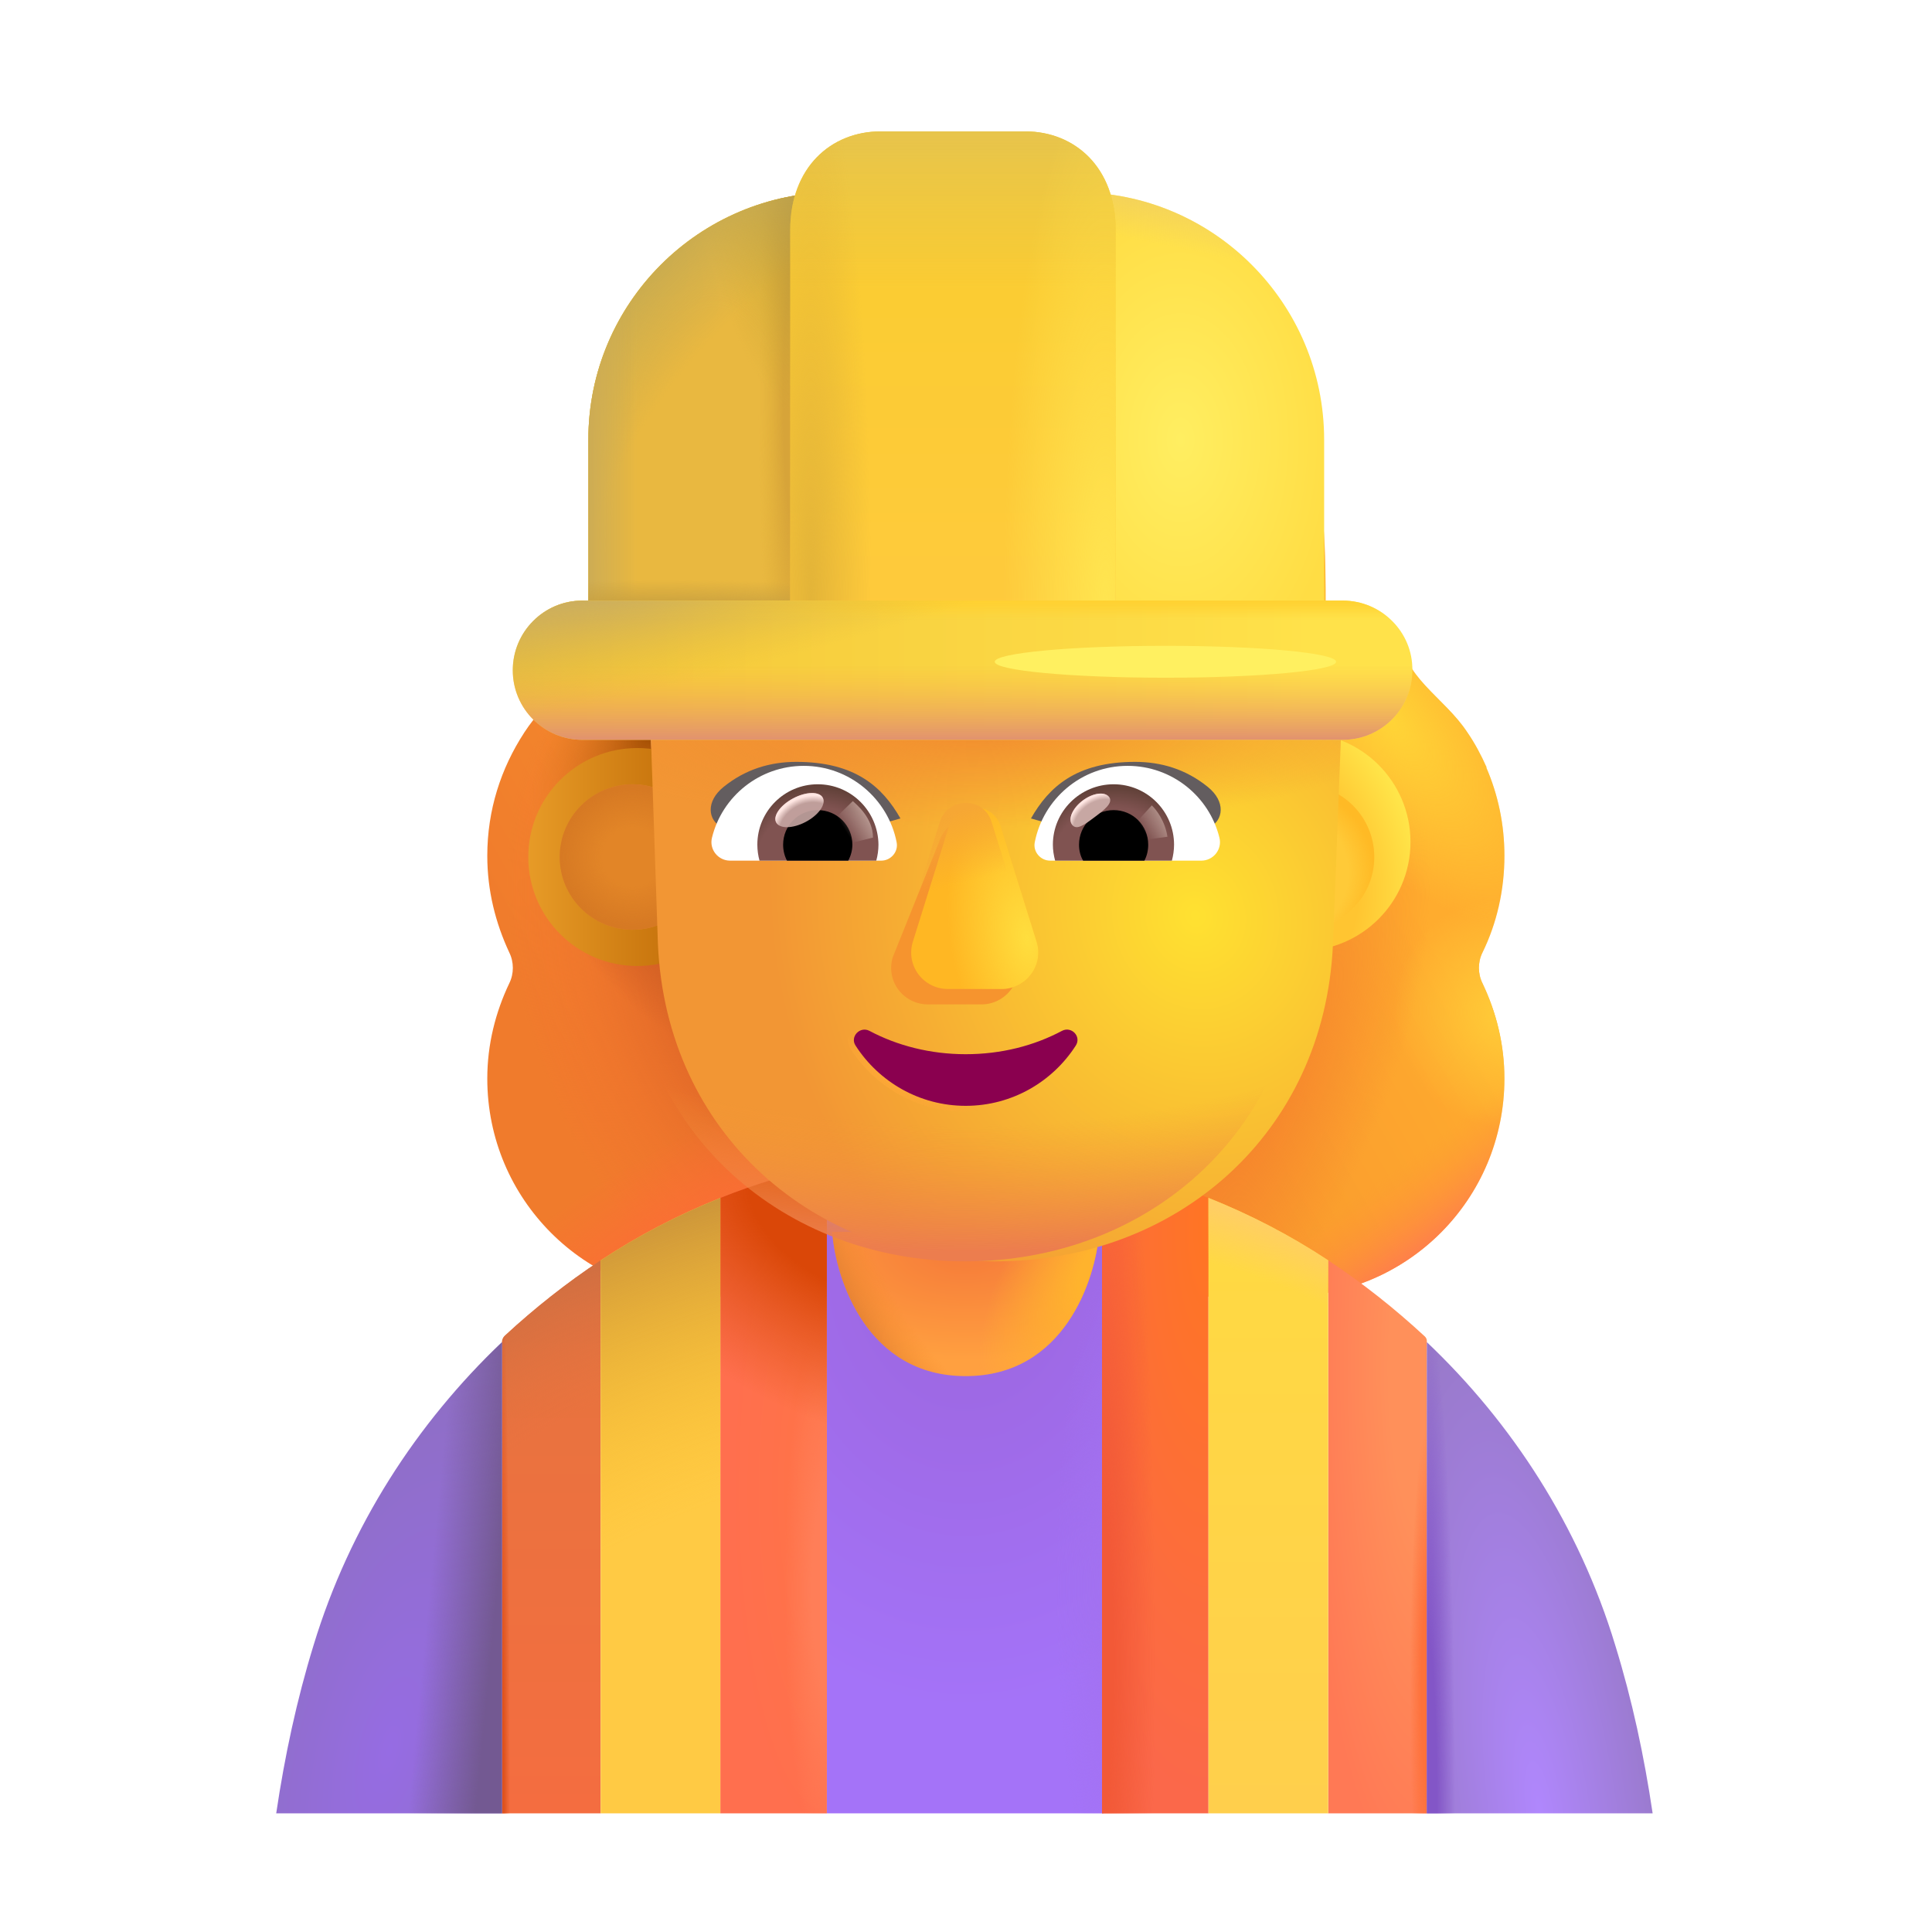 <svg width="100%" height="100%" viewBox="0 0 32 32" fill="none" xmlns="http://www.w3.org/2000/svg">
<g filter="url(#filter0_i_4002_2946)">
<path fill-rule="evenodd" clip-rule="evenodd" d="M24.055 15.776C24.294 15.288 24.418 14.743 24.418 14.175C24.418 13.651 24.311 13.159 24.117 12.711H24.123C24.033 12.508 23.931 12.316 23.808 12.136L23.805 12.132C23.419 11.542 22.706 11.204 22.706 10.501L21.456 10.524C21.456 8.48 21.558 6.433 19.514 6.433C19.31 6.433 19.117 6.342 19.003 6.172C18.334 5.241 17.232 4.628 15.995 4.628C14.757 4.628 13.656 5.241 12.986 6.172C12.873 6.331 12.68 6.433 12.476 6.433C12.444 6.433 12.412 6.433 12.38 6.434C10.381 6.485 10.302 8.466 10.302 10.478H9.144C9.144 11.182 8.57 11.542 8.184 12.132L8.182 12.136C7.797 12.726 7.571 13.417 7.571 14.175C7.571 14.754 7.708 15.288 7.935 15.776C8.014 15.935 8.014 16.128 7.935 16.287C7.708 16.764 7.571 17.297 7.571 17.865C7.571 19.863 9.183 21.475 11.181 21.475H20.808C22.806 21.475 24.418 19.863 24.418 17.865C24.418 17.297 24.282 16.764 24.055 16.287C23.976 16.128 23.976 15.935 24.055 15.776ZM10.302 12.778H10.288L11.633 15.421C11.771 18.564 12.998 15.421 15.995 15.421C18.991 15.421 20.298 18.92 20.437 15.776L19.7 12.137C19.64 10.741 20.639 10.695 20.437 10.695H16.825C15.398 10.695 14.052 9.997 13.247 8.818C13.109 8.624 12.821 8.658 12.729 8.875L12.637 9.093C12.384 9.722 11.901 10.203 11.303 10.478C11.286 10.483 11.265 10.492 11.245 10.501C11.225 10.509 11.205 10.518 11.188 10.524C10.923 10.661 10.302 11.073 10.279 12.137L10.29 12.481L10.302 12.778Z" fill="url(#paint0_linear_4002_2946)"/>
<path fill-rule="evenodd" clip-rule="evenodd" d="M24.055 15.776C24.294 15.288 24.418 14.743 24.418 14.175C24.418 13.651 24.311 13.159 24.117 12.711H24.123C24.033 12.508 23.931 12.316 23.808 12.136L23.805 12.132C23.419 11.542 22.706 11.204 22.706 10.501L21.456 10.524C21.456 8.48 21.558 6.433 19.514 6.433C19.31 6.433 19.117 6.342 19.003 6.172C18.334 5.241 17.232 4.628 15.995 4.628C14.757 4.628 13.656 5.241 12.986 6.172C12.873 6.331 12.68 6.433 12.476 6.433C12.444 6.433 12.412 6.433 12.38 6.434C10.381 6.485 10.302 8.466 10.302 10.478H9.144C9.144 11.182 8.57 11.542 8.184 12.132L8.182 12.136C7.797 12.726 7.571 13.417 7.571 14.175C7.571 14.754 7.708 15.288 7.935 15.776C8.014 15.935 8.014 16.128 7.935 16.287C7.708 16.764 7.571 17.297 7.571 17.865C7.571 19.863 9.183 21.475 11.181 21.475H20.808C22.806 21.475 24.418 19.863 24.418 17.865C24.418 17.297 24.282 16.764 24.055 16.287C23.976 16.128 23.976 15.935 24.055 15.776ZM10.302 12.778H10.288L11.633 15.421C11.771 18.564 12.998 15.421 15.995 15.421C18.991 15.421 20.298 18.92 20.437 15.776L19.7 12.137C19.64 10.741 20.639 10.695 20.437 10.695H16.825C15.398 10.695 14.052 9.997 13.247 8.818C13.109 8.624 12.821 8.658 12.729 8.875L12.637 9.093C12.384 9.722 11.901 10.203 11.303 10.478C11.286 10.483 11.265 10.492 11.245 10.501C11.225 10.509 11.205 10.518 11.188 10.524C10.923 10.661 10.302 11.073 10.279 12.137L10.29 12.481L10.302 12.778Z" fill="url(#paint1_radial_4002_2946)"/>
<path fill-rule="evenodd" clip-rule="evenodd" d="M24.055 15.776C24.294 15.288 24.418 14.743 24.418 14.175C24.418 13.651 24.311 13.159 24.117 12.711H24.123C24.033 12.508 23.931 12.316 23.808 12.136L23.805 12.132C23.419 11.542 22.706 11.204 22.706 10.501L21.456 10.524C21.456 8.48 21.558 6.433 19.514 6.433C19.31 6.433 19.117 6.342 19.003 6.172C18.334 5.241 17.232 4.628 15.995 4.628C14.757 4.628 13.656 5.241 12.986 6.172C12.873 6.331 12.68 6.433 12.476 6.433C12.444 6.433 12.412 6.433 12.38 6.434C10.381 6.485 10.302 8.466 10.302 10.478H9.144C9.144 11.182 8.57 11.542 8.184 12.132L8.182 12.136C7.797 12.726 7.571 13.417 7.571 14.175C7.571 14.754 7.708 15.288 7.935 15.776C8.014 15.935 8.014 16.128 7.935 16.287C7.708 16.764 7.571 17.297 7.571 17.865C7.571 19.863 9.183 21.475 11.181 21.475H20.808C22.806 21.475 24.418 19.863 24.418 17.865C24.418 17.297 24.282 16.764 24.055 16.287C23.976 16.128 23.976 15.935 24.055 15.776ZM10.302 12.778H10.288L11.633 15.421C11.771 18.564 12.998 15.421 15.995 15.421C18.991 15.421 20.298 18.92 20.437 15.776L19.7 12.137C19.64 10.741 20.639 10.695 20.437 10.695H16.825C15.398 10.695 14.052 9.997 13.247 8.818C13.109 8.624 12.821 8.658 12.729 8.875L12.637 9.093C12.384 9.722 11.901 10.203 11.303 10.478C11.286 10.483 11.265 10.492 11.245 10.501C11.225 10.509 11.205 10.518 11.188 10.524C10.923 10.661 10.302 11.073 10.279 12.137L10.29 12.481L10.302 12.778Z" fill="url(#paint2_radial_4002_2946)"/>
<path fill-rule="evenodd" clip-rule="evenodd" d="M24.055 15.776C24.294 15.288 24.418 14.743 24.418 14.175C24.418 13.651 24.311 13.159 24.117 12.711H24.123C24.033 12.508 23.931 12.316 23.808 12.136L23.805 12.132C23.419 11.542 22.706 11.204 22.706 10.501L21.456 10.524C21.456 8.48 21.558 6.433 19.514 6.433C19.31 6.433 19.117 6.342 19.003 6.172C18.334 5.241 17.232 4.628 15.995 4.628C14.757 4.628 13.656 5.241 12.986 6.172C12.873 6.331 12.68 6.433 12.476 6.433C12.444 6.433 12.412 6.433 12.38 6.434C10.381 6.485 10.302 8.466 10.302 10.478H9.144C9.144 11.182 8.57 11.542 8.184 12.132L8.182 12.136C7.797 12.726 7.571 13.417 7.571 14.175C7.571 14.754 7.708 15.288 7.935 15.776C8.014 15.935 8.014 16.128 7.935 16.287C7.708 16.764 7.571 17.297 7.571 17.865C7.571 19.863 9.183 21.475 11.181 21.475H20.808C22.806 21.475 24.418 19.863 24.418 17.865C24.418 17.297 24.282 16.764 24.055 16.287C23.976 16.128 23.976 15.935 24.055 15.776ZM10.302 12.778H10.288L11.633 15.421C11.771 18.564 12.998 15.421 15.995 15.421C18.991 15.421 20.298 18.92 20.437 15.776L19.7 12.137C19.64 10.741 20.639 10.695 20.437 10.695H16.825C15.398 10.695 14.052 9.997 13.247 8.818C13.109 8.624 12.821 8.658 12.729 8.875L12.637 9.093C12.384 9.722 11.901 10.203 11.303 10.478C11.286 10.483 11.265 10.492 11.245 10.501C11.225 10.509 11.205 10.518 11.188 10.524C10.923 10.661 10.302 11.073 10.279 12.137L10.29 12.481L10.302 12.778Z" fill="url(#paint3_radial_4002_2946)"/>
<path fill-rule="evenodd" clip-rule="evenodd" d="M24.055 15.776C24.294 15.288 24.418 14.743 24.418 14.175C24.418 13.651 24.311 13.159 24.117 12.711H24.123C24.033 12.508 23.931 12.316 23.808 12.136L23.805 12.132C23.419 11.542 22.706 11.204 22.706 10.501L21.456 10.524C21.456 8.48 21.558 6.433 19.514 6.433C19.31 6.433 19.117 6.342 19.003 6.172C18.334 5.241 17.232 4.628 15.995 4.628C14.757 4.628 13.656 5.241 12.986 6.172C12.873 6.331 12.68 6.433 12.476 6.433C12.444 6.433 12.412 6.433 12.38 6.434C10.381 6.485 10.302 8.466 10.302 10.478H9.144C9.144 11.182 8.57 11.542 8.184 12.132L8.182 12.136C7.797 12.726 7.571 13.417 7.571 14.175C7.571 14.754 7.708 15.288 7.935 15.776C8.014 15.935 8.014 16.128 7.935 16.287C7.708 16.764 7.571 17.297 7.571 17.865C7.571 19.863 9.183 21.475 11.181 21.475H20.808C22.806 21.475 24.418 19.863 24.418 17.865C24.418 17.297 24.282 16.764 24.055 16.287C23.976 16.128 23.976 15.935 24.055 15.776ZM10.302 12.778H10.288L11.633 15.421C11.771 18.564 12.998 15.421 15.995 15.421C18.991 15.421 20.298 18.92 20.437 15.776L19.7 12.137C19.64 10.741 20.639 10.695 20.437 10.695H16.825C15.398 10.695 14.052 9.997 13.247 8.818C13.109 8.624 12.821 8.658 12.729 8.875L12.637 9.093C12.384 9.722 11.901 10.203 11.303 10.478C11.286 10.483 11.265 10.492 11.245 10.501C11.225 10.509 11.205 10.518 11.188 10.524C10.923 10.661 10.302 11.073 10.279 12.137L10.29 12.481L10.302 12.778Z" fill="url(#paint4_radial_4002_2946)"/>
<path fill-rule="evenodd" clip-rule="evenodd" d="M24.055 15.776C24.294 15.288 24.418 14.743 24.418 14.175C24.418 13.651 24.311 13.159 24.117 12.711H24.123C24.033 12.508 23.931 12.316 23.808 12.136L23.805 12.132C23.419 11.542 22.706 11.204 22.706 10.501L21.456 10.524C21.456 8.48 21.558 6.433 19.514 6.433C19.31 6.433 19.117 6.342 19.003 6.172C18.334 5.241 17.232 4.628 15.995 4.628C14.757 4.628 13.656 5.241 12.986 6.172C12.873 6.331 12.68 6.433 12.476 6.433C12.444 6.433 12.412 6.433 12.38 6.434C10.381 6.485 10.302 8.466 10.302 10.478H9.144C9.144 11.182 8.57 11.542 8.184 12.132L8.182 12.136C7.797 12.726 7.571 13.417 7.571 14.175C7.571 14.754 7.708 15.288 7.935 15.776C8.014 15.935 8.014 16.128 7.935 16.287C7.708 16.764 7.571 17.297 7.571 17.865C7.571 19.863 9.183 21.475 11.181 21.475H20.808C22.806 21.475 24.418 19.863 24.418 17.865C24.418 17.297 24.282 16.764 24.055 16.287C23.976 16.128 23.976 15.935 24.055 15.776ZM10.302 12.778H10.288L11.633 15.421C11.771 18.564 12.998 15.421 15.995 15.421C18.991 15.421 20.298 18.92 20.437 15.776L19.7 12.137C19.64 10.741 20.639 10.695 20.437 10.695H16.825C15.398 10.695 14.052 9.997 13.247 8.818C13.109 8.624 12.821 8.658 12.729 8.875L12.637 9.093C12.384 9.722 11.901 10.203 11.303 10.478C11.286 10.483 11.265 10.492 11.245 10.501C11.225 10.509 11.205 10.518 11.188 10.524C10.923 10.661 10.302 11.073 10.279 12.137L10.29 12.481L10.302 12.778Z" fill="url(#paint5_radial_4002_2946)"/>
<path fill-rule="evenodd" clip-rule="evenodd" d="M24.055 15.776C24.294 15.288 24.418 14.743 24.418 14.175C24.418 13.651 24.311 13.159 24.117 12.711H24.123C24.033 12.508 23.931 12.316 23.808 12.136L23.805 12.132C23.419 11.542 22.706 11.204 22.706 10.501L21.456 10.524C21.456 8.48 21.558 6.433 19.514 6.433C19.31 6.433 19.117 6.342 19.003 6.172C18.334 5.241 17.232 4.628 15.995 4.628C14.757 4.628 13.656 5.241 12.986 6.172C12.873 6.331 12.68 6.433 12.476 6.433C12.444 6.433 12.412 6.433 12.38 6.434C10.381 6.485 10.302 8.466 10.302 10.478H9.144C9.144 11.182 8.57 11.542 8.184 12.132L8.182 12.136C7.797 12.726 7.571 13.417 7.571 14.175C7.571 14.754 7.708 15.288 7.935 15.776C8.014 15.935 8.014 16.128 7.935 16.287C7.708 16.764 7.571 17.297 7.571 17.865C7.571 19.863 9.183 21.475 11.181 21.475H20.808C22.806 21.475 24.418 19.863 24.418 17.865C24.418 17.297 24.282 16.764 24.055 16.287C23.976 16.128 23.976 15.935 24.055 15.776ZM10.302 12.778H10.288L11.633 15.421C11.771 18.564 12.998 15.421 15.995 15.421C18.991 15.421 20.298 18.92 20.437 15.776L19.7 12.137C19.64 10.741 20.639 10.695 20.437 10.695H16.825C15.398 10.695 14.052 9.997 13.247 8.818C13.109 8.624 12.821 8.658 12.729 8.875L12.637 9.093C12.384 9.722 11.901 10.203 11.303 10.478C11.286 10.483 11.265 10.492 11.245 10.501C11.225 10.509 11.205 10.518 11.188 10.524C10.923 10.661 10.302 11.073 10.279 12.137L10.29 12.481L10.302 12.778Z" fill="url(#paint6_radial_4002_2946)"/>
<path fill-rule="evenodd" clip-rule="evenodd" d="M24.055 15.776C24.294 15.288 24.418 14.743 24.418 14.175C24.418 13.651 24.311 13.159 24.117 12.711H24.123C24.033 12.508 23.931 12.316 23.808 12.136L23.805 12.132C23.419 11.542 22.706 11.204 22.706 10.501L21.456 10.524C21.456 8.48 21.558 6.433 19.514 6.433C19.31 6.433 19.117 6.342 19.003 6.172C18.334 5.241 17.232 4.628 15.995 4.628C14.757 4.628 13.656 5.241 12.986 6.172C12.873 6.331 12.68 6.433 12.476 6.433C12.444 6.433 12.412 6.433 12.38 6.434C10.381 6.485 10.302 8.466 10.302 10.478H9.144C9.144 11.182 8.57 11.542 8.184 12.132L8.182 12.136C7.797 12.726 7.571 13.417 7.571 14.175C7.571 14.754 7.708 15.288 7.935 15.776C8.014 15.935 8.014 16.128 7.935 16.287C7.708 16.764 7.571 17.297 7.571 17.865C7.571 19.863 9.183 21.475 11.181 21.475H20.808C22.806 21.475 24.418 19.863 24.418 17.865C24.418 17.297 24.282 16.764 24.055 16.287C23.976 16.128 23.976 15.935 24.055 15.776ZM10.302 12.778H10.288L11.633 15.421C11.771 18.564 12.998 15.421 15.995 15.421C18.991 15.421 20.298 18.92 20.437 15.776L19.7 12.137C19.64 10.741 20.639 10.695 20.437 10.695H16.825C15.398 10.695 14.052 9.997 13.247 8.818C13.109 8.624 12.821 8.658 12.729 8.875L12.637 9.093C12.384 9.722 11.901 10.203 11.303 10.478C11.286 10.483 11.265 10.492 11.245 10.501C11.225 10.509 11.205 10.518 11.188 10.524C10.923 10.661 10.302 11.073 10.279 12.137L10.29 12.481L10.302 12.778Z" fill="url(#paint7_radial_4002_2946)"/>
<path fill-rule="evenodd" clip-rule="evenodd" d="M24.055 15.776C24.294 15.288 24.418 14.743 24.418 14.175C24.418 13.651 24.311 13.159 24.117 12.711H24.123C24.033 12.508 23.931 12.316 23.808 12.136L23.805 12.132C23.419 11.542 22.706 11.204 22.706 10.501L21.456 10.524C21.456 8.48 21.558 6.433 19.514 6.433C19.31 6.433 19.117 6.342 19.003 6.172C18.334 5.241 17.232 4.628 15.995 4.628C14.757 4.628 13.656 5.241 12.986 6.172C12.873 6.331 12.68 6.433 12.476 6.433C12.444 6.433 12.412 6.433 12.38 6.434C10.381 6.485 10.302 8.466 10.302 10.478H9.144C9.144 11.182 8.57 11.542 8.184 12.132L8.182 12.136C7.797 12.726 7.571 13.417 7.571 14.175C7.571 14.754 7.708 15.288 7.935 15.776C8.014 15.935 8.014 16.128 7.935 16.287C7.708 16.764 7.571 17.297 7.571 17.865C7.571 19.863 9.183 21.475 11.181 21.475H20.808C22.806 21.475 24.418 19.863 24.418 17.865C24.418 17.297 24.282 16.764 24.055 16.287C23.976 16.128 23.976 15.935 24.055 15.776ZM10.302 12.778H10.288L11.633 15.421C11.771 18.564 12.998 15.421 15.995 15.421C18.991 15.421 20.298 18.92 20.437 15.776L19.7 12.137C19.64 10.741 20.639 10.695 20.437 10.695H16.825C15.398 10.695 14.052 9.997 13.247 8.818C13.109 8.624 12.821 8.658 12.729 8.875L12.637 9.093C12.384 9.722 11.901 10.203 11.303 10.478C11.286 10.483 11.265 10.492 11.245 10.501C11.225 10.509 11.205 10.518 11.188 10.524C10.923 10.661 10.302 11.073 10.279 12.137L10.29 12.481L10.302 12.778Z" fill="url(#paint8_radial_4002_2946)"/>
</g>
<path d="M15.995 19.425C15.215 19.425 14.445 19.505 13.695 19.655V30.035H18.275V19.655C17.535 19.505 16.775 19.425 15.995 19.425Z" fill="url(#paint9_radial_4002_2946)"/>
<path d="M15.995 19.425C15.215 19.425 14.445 19.505 13.695 19.655V30.035H18.275V19.655C17.535 19.505 16.775 19.425 15.995 19.425Z" fill="url(#paint10_radial_4002_2946)"/>
<path d="M13.695 19.303C13.087 19.438 12.499 19.613 11.931 19.841V30.035H13.695V19.303Z" fill="url(#paint11_radial_4002_2946)"/>
<path d="M13.695 19.303C13.087 19.438 12.499 19.613 11.931 19.841V30.035H13.695V19.303Z" fill="url(#paint12_radial_4002_2946)"/>
<path d="M13.695 19.303C13.087 19.438 12.499 19.613 11.931 19.841V30.035H13.695V19.303Z" fill="url(#paint13_radial_4002_2946)"/>
<path d="M18.253 19.303C18.86 19.438 19.448 19.613 20.016 19.841V30.035H18.253V19.303Z" fill="url(#paint14_radial_4002_2946)"/>
<path d="M18.253 19.303C18.86 19.438 19.448 19.613 20.016 19.841V30.035H18.253V19.303Z" fill="url(#paint15_radial_4002_2946)"/>
<path d="M8.362 22.123C8.332 22.151 8.315 22.191 8.315 22.232V30.035H9.949V20.875C9.389 21.245 8.857 21.665 8.362 22.123Z" fill="url(#paint16_linear_4002_2946)"/>
<path d="M8.362 22.123C8.332 22.151 8.315 22.191 8.315 22.232V30.035H9.949V20.875C9.389 21.245 8.857 21.665 8.362 22.123Z" fill="url(#paint17_radial_4002_2946)"/>
<path d="M8.362 22.123C8.332 22.151 8.315 22.191 8.315 22.232V30.035H9.949V20.875C9.389 21.245 8.857 21.665 8.362 22.123Z" fill="url(#paint18_radial_4002_2946)"/>
<path d="M23.601 22.137C23.621 22.156 23.633 22.183 23.633 22.21V30.035H21.999V20.875C22.565 21.249 23.102 21.674 23.601 22.137Z" fill="url(#paint19_radial_4002_2946)"/>
<path d="M23.601 22.137C23.621 22.156 23.633 22.183 23.633 22.21V30.035H21.999V20.875C22.565 21.249 23.102 21.674 23.601 22.137Z" fill="url(#paint20_radial_4002_2946)"/>
<path d="M9.949 20.875V30.035H11.931V19.841C11.234 20.12 10.576 20.461 9.949 20.875Z" fill="#FFCA44"/>
<path d="M9.949 20.875V30.035H11.931V19.841C11.234 20.12 10.576 20.461 9.949 20.875Z" fill="url(#paint21_radial_4002_2946)"/>
<path d="M21.999 20.875V30.035H20.016V19.841C20.714 20.12 21.371 20.461 21.999 20.875Z" fill="url(#paint22_linear_4002_2946)"/>
<path d="M21.999 20.875V30.035H20.016V19.841C20.714 20.12 21.371 20.461 21.999 20.875Z" fill="url(#paint23_radial_4002_2946)"/>
<path d="M4.575 30.035C4.715 29.089 4.915 28.154 5.194 27.249C5.794 25.275 6.906 23.567 8.315 22.23V30.035H4.575Z" fill="url(#paint24_radial_4002_2946)"/>
<path d="M4.575 30.035C4.715 29.089 4.915 28.154 5.194 27.249C5.794 25.275 6.906 23.567 8.315 22.23V30.035H4.575Z" fill="url(#paint25_linear_4002_2946)"/>
<path d="M27.373 30.035C27.233 29.089 27.033 28.154 26.753 27.249C26.154 25.275 25.042 23.567 23.633 22.23V30.035H27.373Z" fill="url(#paint26_radial_4002_2946)"/>
<path d="M27.373 30.035C27.233 29.089 27.033 28.154 26.753 27.249C26.154 25.275 25.042 23.567 23.633 22.23V30.035H27.373Z" fill="url(#paint27_radial_4002_2946)"/>
<path d="M13.784 20.406C13.844 21.202 14.369 22.793 15.995 22.793C17.621 22.793 18.146 21.202 18.206 20.406H13.784Z" fill="url(#paint28_radial_4002_2946)"/>
<path d="M13.784 20.406C13.844 21.202 14.369 22.793 15.995 22.793C17.621 22.793 18.146 21.202 18.206 20.406H13.784Z" fill="url(#paint29_radial_4002_2946)"/>
<path d="M13.784 20.406C13.844 21.202 14.369 22.793 15.995 22.793C17.621 22.793 18.146 21.202 18.206 20.406H13.784Z" fill="url(#paint30_radial_4002_2946)"/>
<g filter="url(#filter1_i_4002_2946)">
<path d="M10.455 16C11.451 16 12.26 15.192 12.26 14.195C12.26 13.198 11.451 12.39 10.455 12.39C9.458 12.39 8.65 13.198 8.65 14.195C8.65 15.192 9.458 16 10.455 16Z" fill="url(#paint31_linear_4002_2946)"/>
</g>
<g filter="url(#filter2_i_4002_2946)">
<path d="M21.557 16C22.554 16 23.362 15.192 23.362 14.195C23.362 13.198 22.554 12.39 21.557 12.39C20.56 12.39 19.752 13.198 19.752 14.195C19.752 15.192 20.56 16 21.557 16Z" fill="url(#paint32_radial_4002_2946)"/>
</g>
<g filter="url(#filter3_f_4002_2946)">
<path d="M21.557 15.4C22.223 15.4 22.762 14.86 22.762 14.195C22.762 13.529 22.223 12.99 21.557 12.99C20.892 12.99 20.352 13.529 20.352 14.195C20.352 14.86 20.892 15.4 21.557 15.4Z" fill="#FFCA38"/>
<path d="M21.557 15.4C22.223 15.4 22.762 14.86 22.762 14.195C22.762 13.529 22.223 12.99 21.557 12.99C20.892 12.99 20.352 13.529 20.352 14.195C20.352 14.86 20.892 15.4 21.557 15.4Z" fill="url(#paint33_radial_4002_2946)"/>
</g>
<g filter="url(#filter4_f_4002_2946)">
<path d="M10.476 15.4C11.142 15.4 11.681 14.86 11.681 14.195C11.681 13.529 11.142 12.99 10.476 12.99C9.811 12.99 9.271 13.529 9.271 14.195C9.271 14.86 9.811 15.4 10.476 15.4Z" fill="#E28527"/>
<path d="M10.476 15.4C11.142 15.4 11.681 14.86 11.681 14.195C11.681 13.529 11.142 12.99 10.476 12.99C9.811 12.99 9.271 13.529 9.271 14.195C9.271 14.86 9.811 15.4 10.476 15.4Z" fill="url(#paint34_radial_4002_2946)"/>
</g>
<g filter="url(#filter5_i_4002_2946)">
<path d="M10.279 12.137C10.302 11.073 10.923 10.661 11.188 10.524C11.205 10.518 11.225 10.509 11.245 10.501C11.265 10.492 11.286 10.483 11.303 10.478C11.901 10.203 12.384 9.722 12.637 9.093L12.729 8.875C12.821 8.658 13.109 8.624 13.247 8.818C14.052 9.997 15.398 10.695 16.825 10.695H20.437C20.639 10.695 21.651 10.793 21.711 12.19L21.578 15.637C21.439 18.781 18.984 20.892 15.988 20.892C12.991 20.892 10.536 18.781 10.397 15.637L10.29 12.467L10.279 12.137Z" fill="url(#paint35_radial_4002_2946)"/>
<path d="M10.279 12.137C10.302 11.073 10.923 10.661 11.188 10.524C11.205 10.518 11.225 10.509 11.245 10.501C11.265 10.492 11.286 10.483 11.303 10.478C11.901 10.203 12.384 9.722 12.637 9.093L12.729 8.875C12.821 8.658 13.109 8.624 13.247 8.818C14.052 9.997 15.398 10.695 16.825 10.695H20.437C20.639 10.695 21.651 10.793 21.711 12.19L21.578 15.637C21.439 18.781 18.984 20.892 15.988 20.892C12.991 20.892 10.536 18.781 10.397 15.637L10.29 12.467L10.279 12.137Z" fill="url(#paint36_radial_4002_2946)"/>
</g>
<path d="M10.279 12.137C10.302 11.073 10.923 10.661 11.188 10.524C11.205 10.518 11.225 10.509 11.245 10.501C11.265 10.492 11.286 10.483 11.303 10.478C11.901 10.203 12.384 9.722 12.637 9.093L12.729 8.875C12.821 8.658 13.109 8.624 13.247 8.818C14.052 9.997 15.398 10.695 16.825 10.695H20.437C20.639 10.695 21.651 10.793 21.711 12.19L21.578 15.637C21.439 18.781 18.984 20.892 15.988 20.892C12.991 20.892 10.536 18.781 10.397 15.637L10.29 12.467L10.279 12.137Z" fill="url(#paint37_radial_4002_2946)"/>
<g filter="url(#filter6_f_4002_2946)">
<path d="M15.554 13.945L14.788 15.852C14.666 16.244 14.958 16.636 15.372 16.636H16.254C16.667 16.636 16.959 16.238 16.838 15.852L16.242 13.945C16.114 13.522 15.688 13.522 15.554 13.945Z" fill="#F6942E"/>
</g>
<g filter="url(#filter7_if_4002_2946)">
<path d="M15.566 13.79L14.97 15.697C14.848 16.089 15.14 16.481 15.554 16.481H16.436C16.85 16.481 17.142 16.083 17.02 15.697L16.424 13.79C16.296 13.367 15.7 13.367 15.566 13.79Z" fill="#FFB723"/>
<path d="M15.566 13.79L14.97 15.697C14.848 16.089 15.14 16.481 15.554 16.481H16.436C16.85 16.481 17.142 16.083 17.02 15.697L16.424 13.79C16.296 13.367 15.7 13.367 15.566 13.79Z" fill="url(#paint38_radial_4002_2946)"/>
</g>
<g filter="url(#filter8_f_4002_2946)">
<path d="M15.566 13.615L14.97 15.522C14.848 15.914 15.14 16.306 15.554 16.306H16.436C16.85 16.306 17.142 15.908 17.02 15.522L16.424 13.615C16.296 13.192 15.7 13.192 15.566 13.615Z" fill="url(#paint39_linear_4002_2946)"/>
</g>
<g filter="url(#filter9_f_4002_2946)">
<path d="M15.995 17.461C15.411 17.461 14.862 17.32 14.4 17.074C14.242 16.992 14.073 17.174 14.172 17.32C14.558 17.918 15.23 18.316 15.995 18.316C16.76 18.316 17.432 17.918 17.817 17.32C17.917 17.168 17.747 16.992 17.59 17.074C17.128 17.32 16.585 17.461 15.995 17.461Z" stroke="url(#paint40_radial_4002_2946)" stroke-width="0.2"/>
</g>
<path d="M15.995 17.461C15.411 17.461 14.862 17.32 14.4 17.074C14.242 16.992 14.073 17.174 14.172 17.32C14.558 17.918 15.23 18.316 15.995 18.316C16.76 18.316 17.432 17.918 17.817 17.32C17.917 17.168 17.747 16.992 17.59 17.074C17.128 17.32 16.585 17.461 15.995 17.461Z" fill="#8A004F"/>
<g filter="url(#filter10_i_4002_2946)">
<path d="M17.276 13.556C17.574 13.033 18.026 12.619 19.001 12.619C19.427 12.619 19.838 12.737 20.204 13.033C20.506 13.276 20.465 13.588 20.232 13.705L19.608 14.061C18.877 13.825 18.068 13.793 17.276 13.556Z" fill="#635D5F"/>
</g>
<g filter="url(#filter11_i_4002_2946)">
<path d="M14.714 13.556C14.416 13.033 13.964 12.619 12.989 12.619C12.563 12.619 12.152 12.737 11.786 13.033C11.484 13.276 11.525 13.588 11.758 13.705L12.382 14.061C13.113 13.825 13.922 13.793 14.714 13.556Z" fill="#635D5F"/>
</g>
<path d="M18.677 12.685C19.41 12.685 20.029 13.19 20.197 13.873C20.247 14.068 20.097 14.255 19.897 14.255H17.394C17.235 14.255 17.107 14.109 17.139 13.95C17.28 13.231 17.913 12.685 18.677 12.685Z" fill="white"/>
<path d="M18.445 12.99C19 12.99 19.446 13.44 19.446 13.991C19.446 14.082 19.432 14.173 19.41 14.255H17.476C17.453 14.168 17.439 14.082 17.439 13.991C17.439 13.44 17.89 12.99 18.445 12.99Z" fill="url(#paint41_radial_4002_2946)"/>
<path d="M17.872 13.991C17.872 13.672 18.126 13.418 18.445 13.418C18.764 13.418 19.018 13.672 19.018 13.991C19.018 14.086 18.996 14.178 18.955 14.255H17.94C17.894 14.178 17.872 14.086 17.872 13.991Z" fill="black"/>
<g filter="url(#filter12_f_4002_2946)">
<path d="M18.371 13.202C18.442 13.297 18.293 13.413 18.123 13.54C17.954 13.667 17.828 13.756 17.757 13.66C17.686 13.565 17.765 13.385 17.935 13.258C18.104 13.132 18.299 13.107 18.371 13.202Z" fill="#C7A7A3"/>
<path d="M18.371 13.202C18.442 13.297 18.293 13.413 18.123 13.54C17.954 13.667 17.828 13.756 17.757 13.66C17.686 13.565 17.765 13.385 17.935 13.258C18.104 13.132 18.299 13.107 18.371 13.202Z" fill="url(#paint42_radial_4002_2946)"/>
</g>
<g filter="url(#filter13_f_4002_2946)">
<path d="M19.336 13.859C19.299 13.6 19.148 13.405 19.077 13.34L18.785 13.66L18.917 13.916L19.336 13.859Z" fill="url(#paint43_linear_4002_2946)"/>
</g>
<path d="M13.313 12.685C12.58 12.685 11.961 13.19 11.793 13.873C11.743 14.068 11.893 14.255 12.093 14.255H14.596C14.755 14.255 14.883 14.109 14.851 13.95C14.71 13.231 14.073 12.685 13.313 12.685Z" fill="white"/>
<path d="M13.545 12.99C12.99 12.99 12.544 13.44 12.544 13.991C12.544 14.082 12.557 14.173 12.58 14.255H14.514C14.537 14.168 14.55 14.082 14.55 13.991C14.546 13.44 14.1 12.99 13.545 12.99Z" fill="url(#paint44_radial_4002_2946)"/>
<path d="M14.118 13.991C14.118 13.672 13.863 13.418 13.545 13.418C13.226 13.418 12.971 13.672 12.971 13.991C12.971 14.086 12.994 14.178 13.035 14.255H14.05C14.091 14.178 14.118 14.086 14.118 13.991Z" fill="black"/>
<g filter="url(#filter14_f_4002_2946)">
<path d="M14.459 13.873C14.459 13.55 14.196 13.334 14.125 13.269L13.802 13.582L14.001 13.986L14.459 13.873Z" fill="url(#paint45_linear_4002_2946)"/>
</g>
<g filter="url(#filter15_f_4002_2946)">
<ellipse cx="13.242" cy="13.418" rx="0.437" ry="0.221" transform="rotate(-27.914 13.242 13.418)" fill="#C7A7A3" fill-opacity="0.9"/>
<ellipse cx="13.242" cy="13.418" rx="0.437" ry="0.221" transform="rotate(-27.914 13.242 13.418)" fill="url(#paint46_radial_4002_2946)"/>
</g>
<path d="M9.745 7.284C9.745 5.019 11.581 3.184 13.845 3.184H17.832C20.097 3.184 21.932 5.019 21.932 7.284V9.965H9.745V7.284Z" fill="url(#paint47_radial_4002_2946)"/>
<path d="M9.745 7.284C9.745 5.019 11.581 3.184 13.845 3.184H17.832C20.097 3.184 21.932 5.019 21.932 7.284V9.965H9.745V7.284Z" fill="url(#paint48_radial_4002_2946)"/>
<path d="M9.745 7.284C9.745 5.019 11.581 3.184 13.845 3.184H17.832C20.097 3.184 21.932 5.019 21.932 7.284V9.965H9.745V7.284Z" fill="url(#paint49_radial_4002_2946)"/>
<path d="M9.745 7.284C9.745 5.019 11.581 3.184 13.845 3.184H17.832C20.097 3.184 21.932 5.019 21.932 7.284V9.965H9.745V7.284Z" fill="url(#paint50_radial_4002_2946)"/>
<path d="M9.745 7.284C9.745 5.019 11.581 3.184 13.845 3.184H17.832C20.097 3.184 21.932 5.019 21.932 7.284V9.965H9.745V7.284Z" fill="url(#paint51_radial_4002_2946)"/>
<path d="M9.745 7.284C9.745 5.019 11.581 3.184 13.845 3.184H17.832C20.097 3.184 21.932 5.019 21.932 7.284V9.965H9.745V7.284Z" fill="url(#paint52_radial_4002_2946)"/>
<path d="M9.745 7.284C9.745 5.019 11.581 3.184 13.845 3.184H17.832C20.097 3.184 21.932 5.019 21.932 7.284V9.965H9.745V7.284Z" fill="url(#paint53_linear_4002_2946)"/>
<path d="M9.745 7.284C9.745 5.019 11.581 3.184 13.845 3.184H17.832C20.097 3.184 21.932 5.019 21.932 7.284V9.965H9.745V7.284Z" fill="url(#paint54_radial_4002_2946)"/>
<g filter="url(#filter16_ii_4002_2946)">
<path d="M14.589 2.176H16.979C17.808 2.176 18.479 2.778 18.479 3.808V10.604H13.089V3.808C13.089 2.778 13.76 2.176 14.589 2.176Z" fill="url(#paint55_linear_4002_2946)"/>
<path d="M14.589 2.176H16.979C17.808 2.176 18.479 2.778 18.479 3.808V10.604H13.089V3.808C13.089 2.778 13.76 2.176 14.589 2.176Z" fill="url(#paint56_linear_4002_2946)"/>
<path d="M14.589 2.176H16.979C17.808 2.176 18.479 2.778 18.479 3.808V10.604H13.089V3.808C13.089 2.778 13.76 2.176 14.589 2.176Z" fill="url(#paint57_radial_4002_2946)"/>
<path d="M14.589 2.176H16.979C17.808 2.176 18.479 2.778 18.479 3.808V10.604H13.089V3.808C13.089 2.778 13.76 2.176 14.589 2.176Z" fill="url(#paint58_radial_4002_2946)"/>
</g>
<path d="M22.24 9.948H9.646C9.005 9.948 8.493 10.468 8.493 11.101C8.493 11.742 9.014 12.254 9.646 12.254H22.24C22.881 12.254 23.393 11.733 23.393 11.101C23.402 10.468 22.881 9.948 22.24 9.948Z" fill="url(#paint59_linear_4002_2946)"/>
<path d="M22.24 9.948H9.646C9.005 9.948 8.493 10.468 8.493 11.101C8.493 11.742 9.014 12.254 9.646 12.254H22.24C22.881 12.254 23.393 11.733 23.393 11.101C23.402 10.468 22.881 9.948 22.24 9.948Z" fill="url(#paint60_linear_4002_2946)"/>
<path d="M22.24 9.948H9.646C9.005 9.948 8.493 10.468 8.493 11.101C8.493 11.742 9.014 12.254 9.646 12.254H22.24C22.881 12.254 23.393 11.733 23.393 11.101C23.402 10.468 22.881 9.948 22.24 9.948Z" fill="url(#paint61_linear_4002_2946)"/>
<path d="M22.24 9.948H9.646C9.005 9.948 8.493 10.468 8.493 11.101C8.493 11.742 9.014 12.254 9.646 12.254H22.24C22.881 12.254 23.393 11.733 23.393 11.101C23.402 10.468 22.881 9.948 22.24 9.948Z" fill="url(#paint62_radial_4002_2946)"/>
<g filter="url(#filter17_f_4002_2946)">
<ellipse cx="19.303" cy="10.961" rx="2.827" ry="0.264" fill="#FFF060"/>
</g>
<defs>
<filter id="filter0_i_4002_2946" x="7.571" y="4.628" width="17.347" height="16.847" filterUnits="userSpaceOnUse" color-interpolation-filters="sRGB">
<feFlood flood-opacity="0" result="BackgroundImageFix"/>
<feBlend mode="normal" in="SourceGraphic" in2="BackgroundImageFix" result="shape"/>
<feColorMatrix in="SourceAlpha" type="matrix" values="0 0 0 0 0 0 0 0 0 0 0 0 0 0 0 0 0 0 127 0" result="hardAlpha"/>
<feOffset dx="0.5"/>
<feGaussianBlur stdDeviation="0.5"/>
<feComposite in2="hardAlpha" operator="arithmetic" k2="-1" k3="1"/>
<feColorMatrix type="matrix" values="0 0 0 0 0.835 0 0 0 0 0.561 0 0 0 0 0.184 0 0 0 1 0"/>
<feBlend mode="normal" in2="shape" result="effect1_innerShadow_4002_2946"/>
</filter>
<filter id="filter1_i_4002_2946" x="8.65" y="12.39" width="3.71" height="3.61" filterUnits="userSpaceOnUse" color-interpolation-filters="sRGB">
<feFlood flood-opacity="0" result="BackgroundImageFix"/>
<feBlend mode="normal" in="SourceGraphic" in2="BackgroundImageFix" result="shape"/>
<feColorMatrix in="SourceAlpha" type="matrix" values="0 0 0 0 0 0 0 0 0 0 0 0 0 0 0 0 0 0 127 0" result="hardAlpha"/>
<feOffset dx="0.1"/>
<feGaussianBlur stdDeviation="0.15"/>
<feComposite in2="hardAlpha" operator="arithmetic" k2="-1" k3="1"/>
<feColorMatrix type="matrix" values="0 0 0 0 0.835 0 0 0 0 0.612 0 0 0 0 0.282 0 0 0 1 0"/>
<feBlend mode="normal" in2="shape" result="effect1_innerShadow_4002_2946"/>
</filter>
<filter id="filter2_i_4002_2946" x="19.752" y="12.14" width="3.61" height="3.86" filterUnits="userSpaceOnUse" color-interpolation-filters="sRGB">
<feFlood flood-opacity="0" result="BackgroundImageFix"/>
<feBlend mode="normal" in="SourceGraphic" in2="BackgroundImageFix" result="shape"/>
<feColorMatrix in="SourceAlpha" type="matrix" values="0 0 0 0 0 0 0 0 0 0 0 0 0 0 0 0 0 0 127 0" result="hardAlpha"/>
<feOffset dy="-0.25"/>
<feGaussianBlur stdDeviation="0.25"/>
<feComposite in2="hardAlpha" operator="arithmetic" k2="-1" k3="1"/>
<feColorMatrix type="matrix" values="0 0 0 0 0.937 0 0 0 0 0.576 0 0 0 0 0.341 0 0 0 1 0"/>
<feBlend mode="normal" in2="shape" result="effect1_innerShadow_4002_2946"/>
</filter>
<filter id="filter3_f_4002_2946" x="19.852" y="12.49" width="3.41" height="3.41" filterUnits="userSpaceOnUse" color-interpolation-filters="sRGB">
<feFlood flood-opacity="0" result="BackgroundImageFix"/>
<feBlend mode="normal" in="SourceGraphic" in2="BackgroundImageFix" result="shape"/>
<feGaussianBlur stdDeviation="0.25" result="effect1_foregroundBlur_4002_2946"/>
</filter>
<filter id="filter4_f_4002_2946" x="9.021" y="12.74" width="2.91" height="2.91" filterUnits="userSpaceOnUse" color-interpolation-filters="sRGB">
<feFlood flood-opacity="0" result="BackgroundImageFix"/>
<feBlend mode="normal" in="SourceGraphic" in2="BackgroundImageFix" result="shape"/>
<feGaussianBlur stdDeviation="0.125" result="effect1_foregroundBlur_4002_2946"/>
</filter>
<filter id="filter5_i_4002_2946" x="10.279" y="8.69" width="11.932" height="12.201" filterUnits="userSpaceOnUse" color-interpolation-filters="sRGB">
<feFlood flood-opacity="0" result="BackgroundImageFix"/>
<feBlend mode="normal" in="SourceGraphic" in2="BackgroundImageFix" result="shape"/>
<feColorMatrix in="SourceAlpha" type="matrix" values="0 0 0 0 0 0 0 0 0 0 0 0 0 0 0 0 0 0 127 0" result="hardAlpha"/>
<feOffset dx="0.5"/>
<feGaussianBlur stdDeviation="0.625"/>
<feComposite in2="hardAlpha" operator="arithmetic" k2="-1" k3="1"/>
<feColorMatrix type="matrix" values="0 0 0 0 0.835 0 0 0 0 0.596 0 0 0 0 0.275 0 0 0 1 0"/>
<feBlend mode="normal" in2="shape" result="effect1_innerShadow_4002_2946"/>
</filter>
<filter id="filter6_f_4002_2946" x="14.26" y="13.128" width="3.106" height="4.008" filterUnits="userSpaceOnUse" color-interpolation-filters="sRGB">
<feFlood flood-opacity="0" result="BackgroundImageFix"/>
<feBlend mode="normal" in="SourceGraphic" in2="BackgroundImageFix" result="shape"/>
<feGaussianBlur stdDeviation="0.25" result="effect1_foregroundBlur_4002_2946"/>
</filter>
<filter id="filter7_if_4002_2946" x="14.692" y="13.223" width="2.606" height="3.508" filterUnits="userSpaceOnUse" color-interpolation-filters="sRGB">
<feFlood flood-opacity="0" result="BackgroundImageFix"/>
<feBlend mode="normal" in="SourceGraphic" in2="BackgroundImageFix" result="shape"/>
<feColorMatrix in="SourceAlpha" type="matrix" values="0 0 0 0 0 0 0 0 0 0 0 0 0 0 0 0 0 0 127 0" result="hardAlpha"/>
<feOffset dx="0.15" dy="-0.1"/>
<feGaussianBlur stdDeviation="0.125"/>
<feComposite in2="hardAlpha" operator="arithmetic" k2="-1" k3="1"/>
<feColorMatrix type="matrix" values="0 0 0 0 0.941 0 0 0 0 0.58 0 0 0 0 0.173 0 0 0 1 0"/>
<feBlend mode="normal" in2="shape" result="effect1_innerShadow_4002_2946"/>
<feGaussianBlur stdDeviation="0.125" result="effect2_foregroundBlur_4002_2946"/>
</filter>
<filter id="filter8_f_4002_2946" x="14.692" y="13.048" width="2.606" height="3.508" filterUnits="userSpaceOnUse" color-interpolation-filters="sRGB">
<feFlood flood-opacity="0" result="BackgroundImageFix"/>
<feBlend mode="normal" in="SourceGraphic" in2="BackgroundImageFix" result="shape"/>
<feGaussianBlur stdDeviation="0.125" result="effect1_foregroundBlur_4002_2946"/>
</filter>
<filter id="filter9_f_4002_2946" x="13.943" y="16.853" width="4.104" height="1.663" filterUnits="userSpaceOnUse" color-interpolation-filters="sRGB">
<feFlood flood-opacity="0" result="BackgroundImageFix"/>
<feBlend mode="normal" in="SourceGraphic" in2="BackgroundImageFix" result="shape"/>
<feGaussianBlur stdDeviation="0.05" result="effect1_foregroundBlur_4002_2946"/>
</filter>
<filter id="filter10_i_4002_2946" x="17.076" y="12.619" width="3.343" height="1.442" filterUnits="userSpaceOnUse" color-interpolation-filters="sRGB">
<feFlood flood-opacity="0" result="BackgroundImageFix"/>
<feBlend mode="normal" in="SourceGraphic" in2="BackgroundImageFix" result="shape"/>
<feColorMatrix in="SourceAlpha" type="matrix" values="0 0 0 0 0 0 0 0 0 0 0 0 0 0 0 0 0 0 127 0" result="hardAlpha"/>
<feOffset dx="-0.2"/>
<feGaussianBlur stdDeviation="0.2"/>
<feComposite in2="hardAlpha" operator="arithmetic" k2="-1" k3="1"/>
<feColorMatrix type="matrix" values="0 0 0 0 0.141 0 0 0 0 0.086 0 0 0 0 0.176 0 0 0 1 0"/>
<feBlend mode="normal" in2="shape" result="effect1_innerShadow_4002_2946"/>
</filter>
<filter id="filter11_i_4002_2946" x="11.571" y="12.619" width="3.343" height="1.442" filterUnits="userSpaceOnUse" color-interpolation-filters="sRGB">
<feFlood flood-opacity="0" result="BackgroundImageFix"/>
<feBlend mode="normal" in="SourceGraphic" in2="BackgroundImageFix" result="shape"/>
<feColorMatrix in="SourceAlpha" type="matrix" values="0 0 0 0 0 0 0 0 0 0 0 0 0 0 0 0 0 0 127 0" result="hardAlpha"/>
<feOffset dx="0.2"/>
<feGaussianBlur stdDeviation="0.125"/>
<feComposite in2="hardAlpha" operator="arithmetic" k2="-1" k3="1"/>
<feColorMatrix type="matrix" values="0 0 0 0 0.133 0 0 0 0 0.078 0 0 0 0 0.169 0 0 0 1 0"/>
<feBlend mode="normal" in2="shape" result="effect1_innerShadow_4002_2946"/>
</filter>
<filter id="filter12_f_4002_2946" x="17.631" y="13.044" width="0.858" height="0.756" filterUnits="userSpaceOnUse" color-interpolation-filters="sRGB">
<feFlood flood-opacity="0" result="BackgroundImageFix"/>
<feBlend mode="normal" in="SourceGraphic" in2="BackgroundImageFix" result="shape"/>
<feGaussianBlur stdDeviation="0.05" result="effect1_foregroundBlur_4002_2946"/>
</filter>
<filter id="filter13_f_4002_2946" x="18.585" y="13.14" width="0.951" height="0.975" filterUnits="userSpaceOnUse" color-interpolation-filters="sRGB">
<feFlood flood-opacity="0" result="BackgroundImageFix"/>
<feBlend mode="normal" in="SourceGraphic" in2="BackgroundImageFix" result="shape"/>
<feGaussianBlur stdDeviation="0.1" result="effect1_foregroundBlur_4002_2946"/>
</filter>
<filter id="filter14_f_4002_2946" x="13.602" y="13.069" width="1.057" height="1.118" filterUnits="userSpaceOnUse" color-interpolation-filters="sRGB">
<feFlood flood-opacity="0" result="BackgroundImageFix"/>
<feBlend mode="normal" in="SourceGraphic" in2="BackgroundImageFix" result="shape"/>
<feGaussianBlur stdDeviation="0.1" result="effect1_foregroundBlur_4002_2946"/>
</filter>
<filter id="filter15_f_4002_2946" x="12.743" y="13.035" width="0.999" height="0.765" filterUnits="userSpaceOnUse" color-interpolation-filters="sRGB">
<feFlood flood-opacity="0" result="BackgroundImageFix"/>
<feBlend mode="normal" in="SourceGraphic" in2="BackgroundImageFix" result="shape"/>
<feGaussianBlur stdDeviation="0.05" result="effect1_foregroundBlur_4002_2946"/>
</filter>
<filter id="filter16_ii_4002_2946" x="12.889" y="2.176" width="5.791" height="8.428" filterUnits="userSpaceOnUse" color-interpolation-filters="sRGB">
<feFlood flood-opacity="0" result="BackgroundImageFix"/>
<feBlend mode="normal" in="SourceGraphic" in2="BackgroundImageFix" result="shape"/>
<feColorMatrix in="SourceAlpha" type="matrix" values="0 0 0 0 0 0 0 0 0 0 0 0 0 0 0 0 0 0 127 0" result="hardAlpha"/>
<feOffset dx="0.2"/>
<feGaussianBlur stdDeviation="0.3"/>
<feComposite in2="hardAlpha" operator="arithmetic" k2="-1" k3="1"/>
<feColorMatrix type="matrix" values="0 0 0 0 0.769 0 0 0 0 0.659 0 0 0 0 0.322 0 0 0 1 0"/>
<feBlend mode="normal" in2="shape" result="effect1_innerShadow_4002_2946"/>
<feColorMatrix in="SourceAlpha" type="matrix" values="0 0 0 0 0 0 0 0 0 0 0 0 0 0 0 0 0 0 127 0" result="hardAlpha"/>
<feOffset dx="-0.2"/>
<feGaussianBlur stdDeviation="0.3"/>
<feComposite in2="hardAlpha" operator="arithmetic" k2="-1" k3="1"/>
<feColorMatrix type="matrix" values="0 0 0 0 1 0 0 0 0 0.925 0 0 0 0 0.373 0 0 0 1 0"/>
<feBlend mode="normal" in2="effect1_innerShadow_4002_2946" result="effect2_innerShadow_4002_2946"/>
</filter>
<filter id="filter17_f_4002_2946" x="15.476" y="9.698" width="7.654" height="2.528" filterUnits="userSpaceOnUse" color-interpolation-filters="sRGB">
<feFlood flood-opacity="0" result="BackgroundImageFix"/>
<feBlend mode="normal" in="SourceGraphic" in2="BackgroundImageFix" result="shape"/>
<feGaussianBlur stdDeviation="0.5" result="effect1_foregroundBlur_4002_2946"/>
</filter>
<linearGradient id="paint0_linear_4002_2946" x1="22.863" y1="14.809" x2="11.113" y2="21.475" gradientUnits="userSpaceOnUse">
<stop stop-color="#FFAC2E"/>
<stop offset="1" stop-color="#F07B2C"/>
</linearGradient>
<radialGradient id="paint1_radial_4002_2946" cx="0" cy="0" r="1" gradientUnits="userSpaceOnUse" gradientTransform="translate(11.584 16.629) rotate(69.999) scale(5.883 3.295)">
<stop offset="0.138" stop-color="#D96225"/>
<stop offset="1" stop-color="#F97130" stop-opacity="0"/>
</radialGradient>
<radialGradient id="paint2_radial_4002_2946" cx="0" cy="0" r="1" gradientUnits="userSpaceOnUse" gradientTransform="translate(10.355 12.097) rotate(128.016) scale(2.648 1.589)">
<stop stop-color="#9C4A00"/>
<stop offset="1" stop-color="#DA7919" stop-opacity="0"/>
</radialGradient>
<radialGradient id="paint3_radial_4002_2946" cx="0" cy="0" r="1" gradientUnits="userSpaceOnUse" gradientTransform="translate(10.847 15.527) rotate(132.814) scale(1.448 2.722)">
<stop offset="0.342" stop-color="#D36024"/>
<stop offset="1" stop-color="#D36024" stop-opacity="0"/>
</radialGradient>
<radialGradient id="paint4_radial_4002_2946" cx="0" cy="0" r="1" gradientUnits="userSpaceOnUse" gradientTransform="translate(10.956 20.84) rotate(-119.982) scale(1.876 5.604)">
<stop stop-color="#FF6A37"/>
<stop offset="1" stop-color="#FF6A37" stop-opacity="0"/>
</radialGradient>
<radialGradient id="paint5_radial_4002_2946" cx="0" cy="0" r="1" gradientUnits="userSpaceOnUse" gradientTransform="translate(16.8 12.621) rotate(56.857) scale(10.574 17.592)">
<stop offset="0.83" stop-color="#FF9633" stop-opacity="0"/>
<stop offset="0.991" stop-color="#FF6F59"/>
</radialGradient>
<radialGradient id="paint6_radial_4002_2946" cx="0" cy="0" r="1" gradientUnits="userSpaceOnUse" gradientTransform="translate(19.859 17.98) rotate(24.015) scale(2.503 5.966)">
<stop offset="0.185" stop-color="#F5832C"/>
<stop offset="1" stop-color="#F5832C" stop-opacity="0"/>
</radialGradient>
<radialGradient id="paint7_radial_4002_2946" cx="0" cy="0" r="1" gradientUnits="userSpaceOnUse" gradientTransform="translate(24.418 16.804) rotate(-112.595) scale(1.912 1.806)">
<stop stop-color="#FFCC38"/>
<stop offset="1" stop-color="#FFCC38" stop-opacity="0"/>
</radialGradient>
<radialGradient id="paint8_radial_4002_2946" cx="0" cy="0" r="1" gradientUnits="userSpaceOnUse" gradientTransform="translate(22.484 11.892) rotate(50.906) scale(4.199 1.838)">
<stop stop-color="#FFD537"/>
<stop offset="1" stop-color="#FFD537" stop-opacity="0"/>
</radialGradient>
<radialGradient id="paint9_radial_4002_2946" cx="0" cy="0" r="1" gradientUnits="userSpaceOnUse" gradientTransform="translate(15.985 20.715) rotate(90) scale(7.594 5.614)">
<stop offset="0.174" stop-color="#9D67E1"/>
<stop offset="1" stop-color="#A473F8"/>
</radialGradient>
<radialGradient id="paint10_radial_4002_2946" cx="0" cy="0" r="1" gradientUnits="userSpaceOnUse" gradientTransform="translate(18.456 26.277) rotate(180) scale(0.969 5.281)">
<stop stop-color="#A271EF"/>
<stop offset="1" stop-color="#A271EF" stop-opacity="0"/>
</radialGradient>
<radialGradient id="paint11_radial_4002_2946" cx="0" cy="0" r="1" gradientUnits="userSpaceOnUse" gradientTransform="translate(13.695 24.669) rotate(90) scale(5.914 1.617)">
<stop stop-color="#FF7446"/>
<stop offset="1" stop-color="#FF6F4E"/>
</radialGradient>
<radialGradient id="paint12_radial_4002_2946" cx="0" cy="0" r="1" gradientUnits="userSpaceOnUse" gradientTransform="translate(13.695 26.337) rotate(90) scale(4.558 0.701)">
<stop offset="0.35" stop-color="#FF7E58"/>
<stop offset="1" stop-color="#FF7E58" stop-opacity="0"/>
</radialGradient>
<radialGradient id="paint13_radial_4002_2946" cx="0" cy="0" r="1" gradientUnits="userSpaceOnUse" gradientTransform="translate(14.182 20.142) rotate(116.713) scale(3.38 5.522)">
<stop offset="0.343" stop-color="#DA4708"/>
<stop offset="1" stop-color="#DC5314" stop-opacity="0"/>
</radialGradient>
<radialGradient id="paint14_radial_4002_2946" cx="0" cy="0" r="1" gradientUnits="userSpaceOnUse" gradientTransform="translate(20.016 20.371) rotate(90) scale(9.438 2.834)">
<stop stop-color="#FF7523"/>
<stop offset="1" stop-color="#FB684A"/>
</radialGradient>
<radialGradient id="paint15_radial_4002_2946" cx="0" cy="0" r="1" gradientUnits="userSpaceOnUse" gradientTransform="translate(18.253 27.489) scale(0.882 11.047)">
<stop offset="0.214" stop-color="#F25937"/>
<stop offset="1" stop-color="#F25937" stop-opacity="0"/>
</radialGradient>
<linearGradient id="paint16_linear_4002_2946" x1="9.132" y1="21.305" x2="9.132" y2="30.035" gradientUnits="userSpaceOnUse">
<stop stop-color="#E6743E"/>
<stop offset="1" stop-color="#F46D40"/>
</linearGradient>
<radialGradient id="paint17_radial_4002_2946" cx="0" cy="0" r="1" gradientUnits="userSpaceOnUse" gradientTransform="translate(12.39 28.99) rotate(-112.642) scale(9.162 10.452)">
<stop offset="0.684" stop-color="#E07241" stop-opacity="0"/>
<stop offset="0.951" stop-color="#CC6E42"/>
</radialGradient>
<radialGradient id="paint18_radial_4002_2946" cx="0" cy="0" r="1" gradientUnits="userSpaceOnUse" gradientTransform="translate(8.315 30.035) scale(0.131 9.007)">
<stop offset="0.245" stop-color="#DE521D"/>
<stop offset="1" stop-color="#DE521D" stop-opacity="0"/>
</radialGradient>
<radialGradient id="paint19_radial_4002_2946" cx="0" cy="0" r="1" gradientUnits="userSpaceOnUse" gradientTransform="translate(23.633 22.649) rotate(90) scale(8.783 2.01)">
<stop offset="0.309" stop-color="#FF905A"/>
<stop offset="1" stop-color="#FF7955"/>
</radialGradient>
<radialGradient id="paint20_radial_4002_2946" cx="0" cy="0" r="1" gradientUnits="userSpaceOnUse" gradientTransform="translate(23.633 28.043) rotate(90) scale(4.375 0.279)">
<stop offset="0.325" stop-color="#FE713A"/>
<stop offset="1" stop-color="#FE713A" stop-opacity="0"/>
</radialGradient>
<radialGradient id="paint21_radial_4002_2946" cx="0" cy="0" r="1" gradientUnits="userSpaceOnUse" gradientTransform="translate(14.562 30.929) rotate(-108.091) scale(11.665 18.669)">
<stop offset="0.566" stop-color="#FDBF28" stop-opacity="0"/>
<stop offset="0.971" stop-color="#CD963A"/>
</radialGradient>
<linearGradient id="paint22_linear_4002_2946" x1="21.008" y1="19.841" x2="21.008" y2="30.035" gradientUnits="userSpaceOnUse">
<stop stop-color="#FFDA42"/>
<stop offset="1" stop-color="#FFCF4C"/>
</linearGradient>
<radialGradient id="paint23_radial_4002_2946" cx="0" cy="0" r="1" gradientUnits="userSpaceOnUse" gradientTransform="translate(19.214 25.465) rotate(-71.03) scale(5.518 8.523)">
<stop offset="0.834" stop-color="#FFCE64" stop-opacity="0"/>
<stop offset="0.998" stop-color="#FFCE64"/>
</radialGradient>
<radialGradient id="paint24_radial_4002_2946" cx="0" cy="0" r="1" gradientUnits="userSpaceOnUse" gradientTransform="translate(6.445 28.996) rotate(-75.655) scale(7.548 3.04)">
<stop stop-color="#966CE3"/>
<stop offset="1" stop-color="#8D6FBF"/>
</radialGradient>
<linearGradient id="paint25_linear_4002_2946" x1="8.442" y1="30.035" x2="6.774" y2="29.875" gradientUnits="userSpaceOnUse">
<stop offset="0.333" stop-color="#735992"/>
<stop offset="1" stop-color="#735992" stop-opacity="0"/>
</linearGradient>
<radialGradient id="paint26_radial_4002_2946" cx="0" cy="0" r="1" gradientUnits="userSpaceOnUse" gradientTransform="translate(25.503 30.035) rotate(-98.405) scale(8.295 2.114)">
<stop stop-color="#B087FD"/>
<stop offset="1" stop-color="#9879C9"/>
</radialGradient>
<radialGradient id="paint27_radial_4002_2946" cx="0" cy="0" r="1" gradientUnits="userSpaceOnUse" gradientTransform="translate(23.633 30.035) rotate(-90) scale(8.324 0.47)">
<stop offset="0.353" stop-color="#8356C7"/>
<stop offset="1" stop-color="#8356C7" stop-opacity="0"/>
</radialGradient>
<radialGradient id="paint28_radial_4002_2946" cx="0" cy="0" r="1" gradientUnits="userSpaceOnUse" gradientTransform="translate(15.995 20.7) rotate(90) scale(2.093 3.968)">
<stop offset="0.133" stop-color="#F7803A"/>
<stop offset="0.88" stop-color="#FFA040"/>
</radialGradient>
<radialGradient id="paint29_radial_4002_2946" cx="0" cy="0" r="1" gradientUnits="userSpaceOnUse" gradientTransform="translate(18.37 20.896) rotate(124.286) scale(3.107 1.517)">
<stop offset="0.239" stop-color="#FFB32D"/>
<stop offset="1" stop-color="#FFB32D" stop-opacity="0"/>
</radialGradient>
<radialGradient id="paint30_radial_4002_2946" cx="0" cy="0" r="1" gradientUnits="userSpaceOnUse" gradientTransform="translate(16.667 20.406) rotate(150.334) scale(3.039 5.415)">
<stop offset="0.706" stop-color="#F78B29" stop-opacity="0"/>
<stop offset="1" stop-color="#D87934"/>
</radialGradient>
<linearGradient id="paint31_linear_4002_2946" x1="8.65" y1="14.293" x2="11.969" y2="14.293" gradientUnits="userSpaceOnUse">
<stop stop-color="#E79B27"/>
<stop offset="1" stop-color="#B96201"/>
</linearGradient>
<radialGradient id="paint32_radial_4002_2946" cx="0" cy="0" r="1" gradientUnits="userSpaceOnUse" gradientTransform="translate(20.674 14.687) rotate(-24.444) scale(3.067 3.745)">
<stop offset="0.572" stop-color="#FFC531"/>
<stop offset="0.905" stop-color="#FFE549"/>
</radialGradient>
<radialGradient id="paint33_radial_4002_2946" cx="0" cy="0" r="1" gradientUnits="userSpaceOnUse" gradientTransform="translate(21.294 14.462) rotate(-20.298) scale(1.463)">
<stop offset="0.71" stop-color="#FFBA25" stop-opacity="0"/>
<stop offset="1" stop-color="#FFBA25"/>
</radialGradient>
<radialGradient id="paint34_radial_4002_2946" cx="0" cy="0" r="1" gradientUnits="userSpaceOnUse" gradientTransform="translate(10.476 14.195) rotate(180) scale(1.205 1.153)">
<stop offset="0.415" stop-color="#D67923" stop-opacity="0"/>
<stop offset="1" stop-color="#D67923"/>
</radialGradient>
<radialGradient id="paint35_radial_4002_2946" cx="0" cy="0" r="1" gradientUnits="userSpaceOnUse" gradientTransform="translate(19.3 15.152) rotate(165.53) scale(7.003 7.955)">
<stop offset="0.004" stop-color="#FFE131"/>
<stop offset="1" stop-color="#F29634"/>
</radialGradient>
<radialGradient id="paint36_radial_4002_2946" cx="0" cy="0" r="1" gradientUnits="userSpaceOnUse" gradientTransform="translate(15.613 12.09) rotate(90) scale(1.625 7.061)">
<stop stop-color="#F28E2F"/>
<stop offset="1" stop-color="#F28E2F" stop-opacity="0"/>
</radialGradient>
<radialGradient id="paint37_radial_4002_2946" cx="0" cy="0" r="1" gradientUnits="userSpaceOnUse" gradientTransform="translate(15.995 14.09) rotate(90) scale(6.802 14.414)">
<stop offset="0.666" stop-color="#F49836" stop-opacity="0"/>
<stop offset="0.974" stop-color="#EC7D4E"/>
</radialGradient>
<radialGradient id="paint38_radial_4002_2946" cx="0" cy="0" r="1" gradientUnits="userSpaceOnUse" gradientTransform="translate(16.863 15.637) rotate(-99.944) scale(2.443 1.276)">
<stop stop-color="#FFDE3E"/>
<stop offset="1" stop-color="#FFDE3E" stop-opacity="0"/>
</radialGradient>
<linearGradient id="paint39_linear_4002_2946" x1="15.847" y1="12.98" x2="16.269" y2="14.543" gradientUnits="userSpaceOnUse">
<stop offset="0.27" stop-color="#F6A734"/>
<stop offset="1" stop-color="#F6A734" stop-opacity="0"/>
</linearGradient>
<radialGradient id="paint40_radial_4002_2946" cx="0" cy="0" r="1" gradientUnits="userSpaceOnUse" gradientTransform="translate(14.797 17.863) rotate(-63.435) scale(0.437 1.571)">
<stop stop-color="#FEA837"/>
<stop offset="1" stop-color="#FEA837" stop-opacity="0"/>
</radialGradient>
<radialGradient id="paint41_radial_4002_2946" cx="0" cy="0" r="1" gradientUnits="userSpaceOnUse" gradientTransform="translate(18.443 14.255) rotate(-90) scale(1.204 1.37)">
<stop offset="0.734" stop-color="#805351"/>
<stop offset="1" stop-color="#63423A"/>
</radialGradient>
<radialGradient id="paint42_radial_4002_2946" cx="0" cy="0" r="1" gradientUnits="userSpaceOnUse" gradientTransform="translate(18.186 13.619) rotate(-127.812) scale(0.424 0.584)">
<stop offset="0.766" stop-color="#FFE6E2" stop-opacity="0"/>
<stop offset="0.966" stop-color="#FFE6E2"/>
</radialGradient>
<linearGradient id="paint43_linear_4002_2946" x1="19.315" y1="13.585" x2="18.963" y2="13.802" gradientUnits="userSpaceOnUse">
<stop stop-color="#B4948D"/>
<stop offset="1" stop-color="#B4948D" stop-opacity="0"/>
</linearGradient>
<radialGradient id="paint44_radial_4002_2946" cx="0" cy="0" r="1" gradientUnits="userSpaceOnUse" gradientTransform="translate(13.547 14.255) rotate(-90) scale(1.204 1.37)">
<stop offset="0.734" stop-color="#805351"/>
<stop offset="1" stop-color="#63423A"/>
</radialGradient>
<linearGradient id="paint45_linear_4002_2946" x1="14.381" y1="13.585" x2="14.029" y2="13.802" gradientUnits="userSpaceOnUse">
<stop stop-color="#B4948D"/>
<stop offset="1" stop-color="#B4948D" stop-opacity="0"/>
</linearGradient>
<radialGradient id="paint46_radial_4002_2946" cx="0" cy="0" r="1" gradientUnits="userSpaceOnUse" gradientTransform="translate(13.226 13.771) rotate(-90.897) scale(0.554 0.666)">
<stop offset="0.766" stop-color="#FFE6E2" stop-opacity="0"/>
<stop offset="0.966" stop-color="#FFE6E2"/>
</radialGradient>
<radialGradient id="paint47_radial_4002_2946" cx="0" cy="0" r="1" gradientUnits="userSpaceOnUse" gradientTransform="translate(19.55 7.277) rotate(89.9) scale(4.188 2.644)">
<stop stop-color="#FFEE61"/>
<stop offset="1" stop-color="#FFDD44"/>
</radialGradient>
<radialGradient id="paint48_radial_4002_2946" cx="0" cy="0" r="1" gradientUnits="userSpaceOnUse" gradientTransform="translate(11.807 9.965) rotate(-90) scale(16 5.798)">
<stop offset="0.301" stop-color="#E9B840"/>
<stop offset="1" stop-color="#E9B840" stop-opacity="0"/>
</radialGradient>
<radialGradient id="paint49_radial_4002_2946" cx="0" cy="0" r="1" gradientUnits="userSpaceOnUse" gradientTransform="translate(17.214 10.402) rotate(-80.901) scale(8.102 15.463)">
<stop offset="0.814" stop-color="#EECD67" stop-opacity="0"/>
<stop offset="0.946" stop-color="#EECD67"/>
</radialGradient>
<radialGradient id="paint50_radial_4002_2946" cx="0" cy="0" r="1" gradientUnits="userSpaceOnUse" gradientTransform="translate(13.151 6.574) rotate(90) scale(6.875 0.59)">
<stop offset="0.305" stop-color="#D7A439"/>
<stop offset="1" stop-color="#E1B037" stop-opacity="0"/>
</radialGradient>
<radialGradient id="paint51_radial_4002_2946" cx="0" cy="0" r="1" gradientUnits="userSpaceOnUse" gradientTransform="translate(13.276 2.809) rotate(84.92) scale(4.235 1.692)">
<stop offset="0.103" stop-color="#B59741"/>
<stop offset="1" stop-color="#CBA731" stop-opacity="0"/>
</radialGradient>
<radialGradient id="paint52_radial_4002_2946" cx="0" cy="0" r="1" gradientUnits="userSpaceOnUse" gradientTransform="translate(16.714 9.809) rotate(-129.472) scale(8.259 10.152)">
<stop offset="0.781" stop-color="#C3A852" stop-opacity="0"/>
<stop offset="1" stop-color="#C3A852"/>
</radialGradient>
<linearGradient id="paint53_linear_4002_2946" x1="9.745" y1="9.34" x2="10.557" y2="9.34" gradientUnits="userSpaceOnUse">
<stop stop-color="#CDAC54"/>
<stop offset="1" stop-color="#CDAC54" stop-opacity="0"/>
</linearGradient>
<radialGradient id="paint54_radial_4002_2946" cx="0" cy="0" r="1" gradientUnits="userSpaceOnUse" gradientTransform="translate(10.932 10.199) rotate(-90) scale(0.594 5.797)">
<stop offset="0.263" stop-color="#C8A03F"/>
<stop offset="1" stop-color="#C8A03F" stop-opacity="0"/>
</radialGradient>
<linearGradient id="paint55_linear_4002_2946" x1="15.784" y1="2.176" x2="15.784" y2="10.604" gradientUnits="userSpaceOnUse">
<stop stop-color="#F9CD2E"/>
<stop offset="1" stop-color="#FFCA3D"/>
</linearGradient>
<linearGradient id="paint56_linear_4002_2946" x1="15.784" y1="2.176" x2="15.784" y2="4.777" gradientUnits="userSpaceOnUse">
<stop stop-color="#E7C44C"/>
<stop offset="1" stop-color="#E7C44C" stop-opacity="0"/>
</linearGradient>
<radialGradient id="paint57_radial_4002_2946" cx="0" cy="0" r="1" gradientUnits="userSpaceOnUse" gradientTransform="translate(13.432 9.965) rotate(-90) scale(9.062 1)">
<stop stop-color="#E3B438"/>
<stop offset="1" stop-color="#E3B438" stop-opacity="0"/>
</radialGradient>
<radialGradient id="paint58_radial_4002_2946" cx="0" cy="0" r="1" gradientUnits="userSpaceOnUse" gradientTransform="translate(18.307 10.027) rotate(-90) scale(8.781 1.688)">
<stop stop-color="#FFE550"/>
<stop offset="1" stop-color="#FFE550" stop-opacity="0"/>
</radialGradient>
<linearGradient id="paint59_linear_4002_2946" x1="21.76" y1="11.349" x2="5.132" y2="11.349" gradientUnits="userSpaceOnUse">
<stop stop-color="#FFE24A"/>
<stop offset="1" stop-color="#F0BC33"/>
</linearGradient>
<linearGradient id="paint60_linear_4002_2946" x1="15.561" y1="9.948" x2="15.561" y2="10.261" gradientUnits="userSpaceOnUse">
<stop offset="0.027" stop-color="#FFD131"/>
<stop offset="1" stop-color="#FFD131" stop-opacity="0"/>
</linearGradient>
<linearGradient id="paint61_linear_4002_2946" x1="16.479" y1="12.254" x2="16.479" y2="11.001" gradientUnits="userSpaceOnUse">
<stop stop-color="#E1926F"/>
<stop offset="1" stop-color="#F9B14D" stop-opacity="0"/>
</linearGradient>
<radialGradient id="paint62_radial_4002_2946" cx="0" cy="0" r="1" gradientUnits="userSpaceOnUse" gradientTransform="translate(11.671 9.04) rotate(75.753) scale(2.126 12.711)">
<stop offset="0.173" stop-color="#C4A966"/>
<stop offset="1" stop-color="#DFB83E" stop-opacity="0"/>
</radialGradient>
</defs>
</svg>
